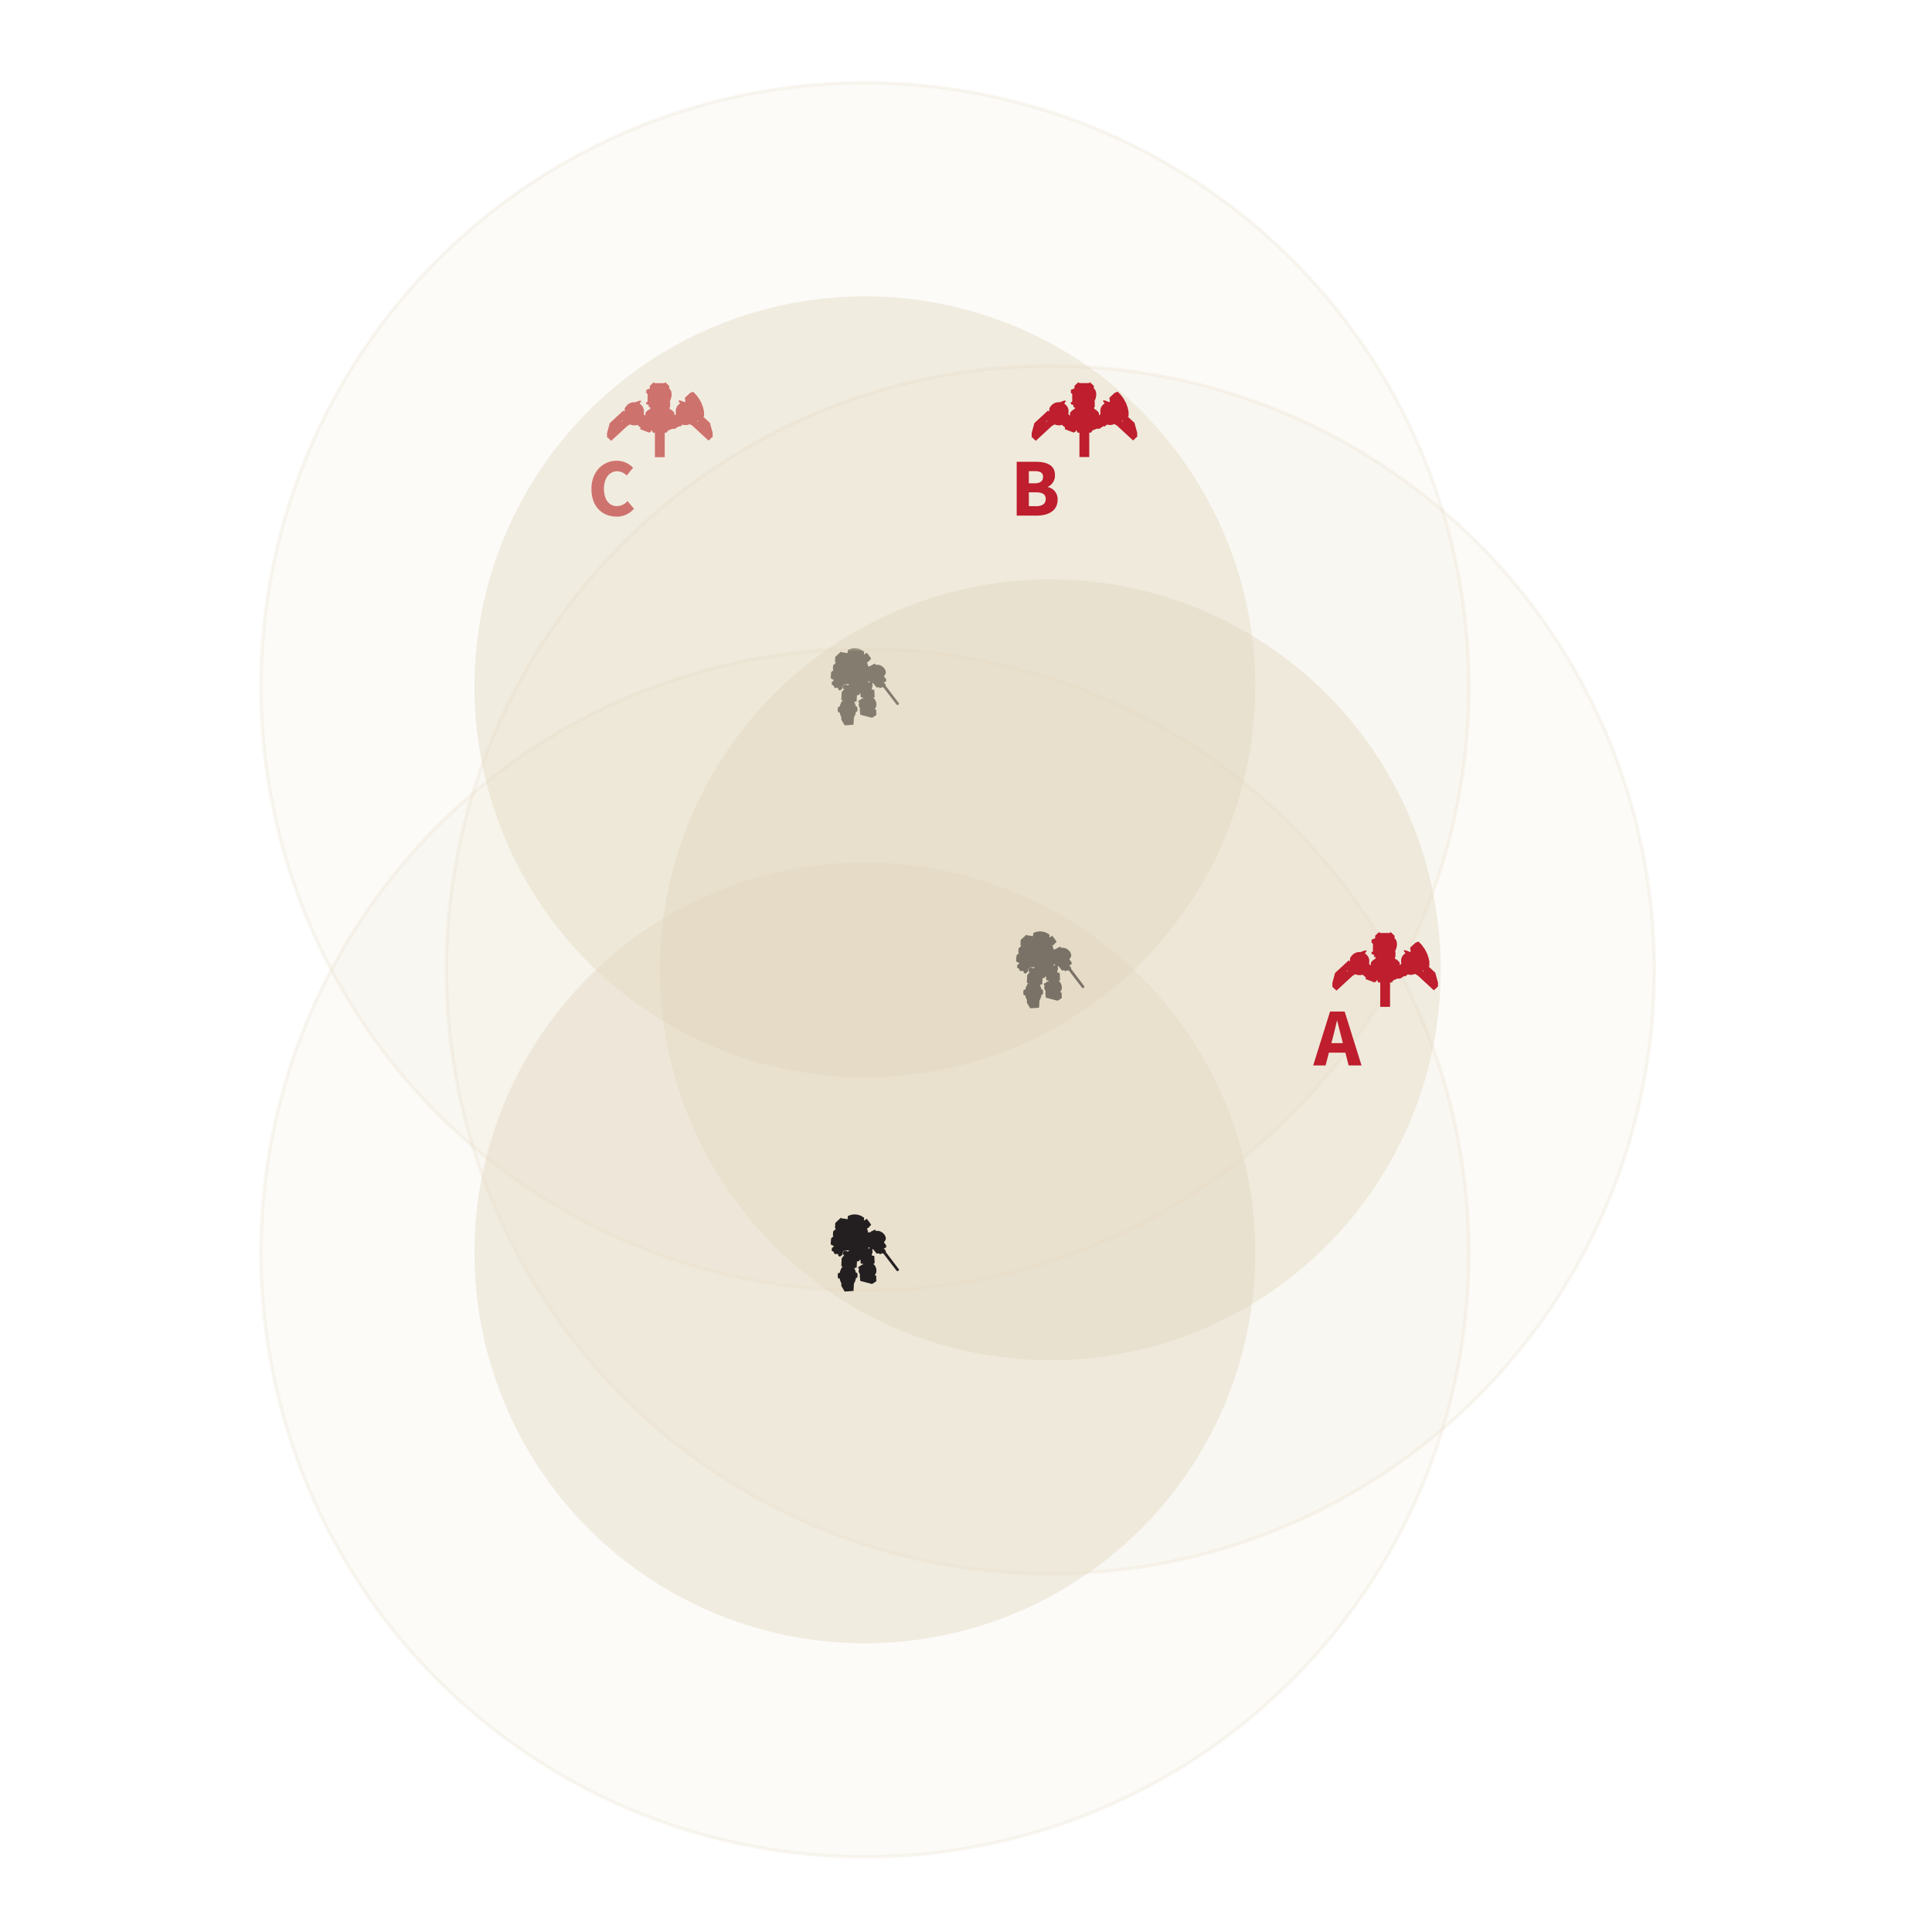<svg xmlns="http://www.w3.org/2000/svg" viewBox="0 0 300 300"><defs><style>.a{isolation:isolate;}.b,.c{fill:#be1e2d;}.b,.f{fill-rule:evenodd;}.d,.e{fill:#e1d6bc;mix-blend-mode:multiply;}.d{fill-opacity:0.1;stroke:#e1d6bc;stroke-linecap:round;stroke-miterlimit:10;stroke-opacity:0.2;stroke-width:0.535px;}.e{opacity:0.4;}.f{fill:#231f20;}</style></defs><title>tactics</title><g class="a"><path class="b" d="M101.693,67.192h-.265c-.024,0-.031,0-.038-.029a.522.522,0,0,1-.021-.08c0-.014-.007-.025-.018-.027-.061-.017-.07-.071-.086-.117a.109.109,0,0,1-.011-.048c0-.025-.012-.031-.03-.04l-.058-.025c-.016-.006-.024,0-.032.017-.017.042-.031.086-.049.127a.672.672,0,0,1-.041.105c0,.008-.007.012-.018.01-.027,0-.058.013-.084-.008,0,0-.011,0-.016,0-.038,0-.039,0-.05.037-.006.021-.014.04-.022.061,0,0-.006.008-.011.008a.126.126,0,0,1-.039,0c-.072-.031-1.308-.505-1.359-.522a.041.041,0,0,1-.021-.01c-.012-.009-.029-.017-.008-.036a1.115,1.115,0,0,1,.043-.127.045.045,0,0,0,0-.044.336.336,0,0,1-.063-.125l-.012-.042c-.043.037-.043.037-.086,0-.062-.061-.121-.119-.186-.174a1.176,1.176,0,0,1-.11-.1.05.05,0,0,0-.056-.015c-.029.009-.061.013-.09.023a.258.258,0,0,1-.071.015.319.319,0,0,1-.112.012,1.16,1.16,0,0,1-.257.011.183.183,0,0,1-.086-.008c-.024-.013-.057,0-.084-.013s-.042.01-.058-.01a.452.452,0,0,1-.15-.032c-.04-.01-.08-.025-.121-.037a.317.317,0,0,1-.062-.028.059.059,0,0,0-.064,0c-.044.025-.3.188-.323.2a.326.326,0,0,0-.11.075c-.074.067-2.411,2.22-2.452,2.258l-.41-.378a.047.047,0,0,1-.018-.044v-.054c-.049.041-.048.041-.091,0s-.08-.073-.118-.109c-.011-.008-.016-.015-.005-.029s0-.023,0-.036c0-.163,0-.325,0-.488,0-.021-.014-.04,0-.065a.308.308,0,0,0,.018-.071c.005-.023.1-.361.111-.416s.27-.986.28-1.031a.06.06,0,0,1,.012-.028.915.915,0,0,1,.127-.114l.007-.009c.07-.067,1.9-1.756,1.947-1.8a.173.173,0,0,1,.028-.019.016.016,0,0,1,.022,0c.021.017.042.034.062.052s.032.034.049.048.041.034.066.055c0-.052,0-.1,0-.151,0-.064.018-.129.011-.194a.034.034,0,0,1,.007-.019c.017-.01.015-.021,0-.037a.1.1,0,0,1-.006-.078.63.63,0,0,1,.11-.21c.026-.04.059-.074.088-.111s.061-.08.09-.119a.117.117,0,0,1,.021-.023c.048-.048.094-.1.145-.144a1.249,1.249,0,0,1,.2-.146,1.531,1.531,0,0,1,.4-.17c.056-.014.114-.027.172-.037a.661.661,0,0,1,.184-.013.092.092,0,0,0,.05-.008.055.055,0,0,1,.05,0c.018.012.036.006.053.008a.313.313,0,0,0,.187-.044c.041-.018.085-.031.126-.05s.1-.037.154-.058a.781.781,0,0,1,.139-.046c.049-.013.1-.029.146-.04.031-.006.064-.017.095-.023a.1.1,0,0,1,.1.029l0,.005c.044.014.047.05.044.089s-.02.04-.03.057c-.041.06-.088.117-.128.177a1.236,1.236,0,0,1-.089.117c.037.025.076.055.115.08a1.223,1.223,0,0,1,.155.133,1.651,1.651,0,0,1,.192.226c.009.01.009.025.016.035a.922.922,0,0,1,.11.2c.019.05.034.1.049.155s.016.085.028.129a.477.477,0,0,1,.011.125c0,.082,0,.161,0,.243,0,.052-.012.1-.01.152-.023.025,0,.061-.021.086.014.037.005.079.039.11.074.067.146.136.223.209v-.044c0-.085,0-.171,0-.256a.412.412,0,0,1,.078-.247.5.5,0,0,1,.06-.069c.052-.054.1-.108.159-.159.024-.023.036-.058.077-.056.013-.04.054-.046.08-.069a.6.6,0,0,1,.088-.056l.065-.044c.019-.008.044-.011.046-.038a.551.551,0,0,1,.075-.033c.018,0,.018-.011.018-.023v-.23h-.187c-.026,0-.032-.008-.034-.035v-.257c0-.032,0-.029-.032-.044-.071-.036-.148-.056-.22-.09a1.312,1.312,0,0,0-.124-.046c-.013-.006-.022-.012-.022-.029v-.257c0-.019.009-.025.027-.031.051-.017.1-.04.153-.057a.041.041,0,0,0,.03-.046c0-.069,0-.839,0-1.153,0-.048,0-.05-.045-.064l-.051-.021s-.009-.011-.008-.015,0-.016-.017-.019a.07.07,0,0,1-.029-.008.127.127,0,0,0-.057-.025c0-.021,0-.042,0-.061v-.419c0-.019,0-.036.026-.032.088-.044.184-.067.272-.112.084-.019.156-.067.238-.086a.028.028,0,0,0,.021-.031c0-.03,0-.059,0-.09,0-.086,0-.174,0-.261a.049.049,0,0,1,.014-.038c.038-.035.072-.077.112-.108s.088-.088.138-.128.095-.1.147-.136.1-.092.144-.135a.2.2,0,0,1,.032-.021c.031-.023.032-.023.057,0s.057.052.083.081a.1.1,0,0,0,.08.034h1.4a.093.093,0,0,0,.072-.029c.03-.032.061-.061.093-.092s.023-.019.047,0a.6.6,0,0,1,.1.09c.065.061.126.126.193.18.049.04.088.09.137.127s.089.086.136.126a.081.081,0,0,1,.028.069c0,.1,0,.206,0,.309a.09.09,0,0,0,.041.087.4.4,0,0,1,.075.073.942.942,0,0,1,.088.122.859.859,0,0,1,.052.1c.027.056.041.115.064.173.009.021,0,.048.017.065a1.544,1.544,0,0,1,.021.175,1.285,1.285,0,0,1,.01.27,1.355,1.355,0,0,0-.01.142.091.091,0,0,0-.01.062.281.281,0,0,1-.012.059c-.007.05-.02.1-.032.15a1.692,1.692,0,0,1-.061.2c-.016.041-.03.083-.047.123-.026.056-.052.115-.079.171A.474.474,0,0,1,104,62.3l-.009.021h.06c.009.044.012.748,0,.913h-.082v.111c0,.033,0,.069,0,.1s0,.036.028.04a.079.079,0,0,1,.038.021c.01.008.029.006.031.027,0,0,.016.008.025.015a1.211,1.211,0,0,1,.182.119c.017.012.035.02.054.033l.018.006c0,.007-.006.011,0,.015s.008.012.008.012c.022-.014.029.007.038.017.071.069.142.14.213.211a.524.524,0,0,1,.115.2v.011c0,.054.014.109.012.163s0,.1,0,.167c.054-.05.1-.094.144-.138.017-.015.036-.025.052-.04a.062.062,0,0,0,.024-.058c0-.019.011-.036.011-.052a.364.364,0,0,0-.016-.067s0-.006,0-.011c.007-.037-.013-.073-.012-.11,0-.1,0-.2,0-.3a.57.57,0,0,1,.011-.125,1.052,1.052,0,0,1,.022-.109c.008-.031.018-.065.029-.1a1.5,1.5,0,0,1,.136-.286c.027-.042.06-.082.086-.125l.008-.009a1.8,1.8,0,0,1,.126-.135,1.453,1.453,0,0,1,.21-.165c.011-.007.018-.017.028-.019.027-.009.01-.015.006-.027a.086.086,0,0,0-.019-.03c-.041-.054-.081-.108-.119-.16-.025-.036-.048-.071-.076-.1a.129.129,0,0,1-.018-.088l0-.008a.191.191,0,0,1,.11-.075.142.142,0,0,1,.062.012c.063.015.125.036.189.05a1.237,1.237,0,0,1,.2.067c.068.03.139.053.209.08a.484.484,0,0,1,.127.058.025.025,0,0,0,.02,0c.038-.023.08,0,.125-.014v-.316a.058.058,0,0,0-.021-.054.074.074,0,0,1-.031-.075c0-.061,0-.119,0-.18a.057.057,0,0,1,.021-.048c.031-.031.712-.67.758-.7s.055-.058.1-.069.348-.127.382-.142a.022.022,0,0,1,.026.005c.064.064.133.125.193.194s.108.115.163.173.11.115.162.176a.616.616,0,0,1,.065.087c.036.046.069.094.1.14s.079.107.119.161.063.094.1.138a.719.719,0,0,1,.074.117,2.125,2.125,0,0,0,.1.188c.025.046.048.092.072.138.048.087.095.175.141.263.014.027.022.056.034.085.02.057.046.113.065.172.025.085.063.167.089.252.017.059.044.115.064.174a.426.426,0,0,1,.016.054c0,.023,0,.048.012.069s0,.038.011.054.006.034.01.048c.013.048.021.1.034.149,0,.012,0,.027.008.039s.008.025.01.038c.011.054.019.109.034.163a.146.146,0,0,1,.007.04v.676c0,.034-.005.042-.039.055l-.065.02c-.016.005-.014.013-.006.021s.028.036.051.042c.007,0,.012.011.016.015.074.071.838.777.89.827,0,0,.011,0,.016.008a.154.154,0,0,1,.07.107c.008.048.394,1.464.411,1.5a.025.025,0,0,1,0,.015c-.013.01-.007.025-.007.038,0,.165,0,.33,0,.492a.112.112,0,0,0,0,.032c0,.008.014.008,0,.019-.038.037-.074.075-.111.112a.3.3,0,0,1-.04.03c-.024.012-.042,0-.062-.025a.276.276,0,0,0,0,.029c0,.017-.006.033.01.046a.273.273,0,0,1-.048.048.712.712,0,0,0-.1.094c-.026.023-.054.046-.08.071a1.036,1.036,0,0,1-.075.073,1.1,1.1,0,0,0-.106.1.025.025,0,0,1-.04,0,.132.132,0,0,1-.029-.019c-.076-.071-2.419-2.23-2.46-2.27a.061.061,0,0,0-.021-.012.324.324,0,0,1-.069-.036c-.055-.035-.111-.067-.168-.1l-.1-.061a.347.347,0,0,1-.046-.025c-.012-.01-.018-.006-.03,0a.739.739,0,0,1-.114.042c-.037.01-.074.025-.112.035s-.105.023-.156.04c-.026.006-.058,0-.085.011-.072-.007-.143.016-.215.01-.029,0-.057-.008-.086-.01a.382.382,0,0,1-.083,0c-.04-.01-.08-.008-.117-.018a.741.741,0,0,1-.114-.032c-.014,0-.03,0-.043-.01a.057.057,0,0,0-.016.008c-.054.048-.1.1-.157.144s-.1.088-.143.134c-.027,0-.035.044-.063.038a.14.14,0,0,1-.056-.038c-.021-.017-.038-.038-.056-.054-.081.039-.392.234-.468.288a.089.089,0,0,1-.027.015.152.152,0,0,0-.061.039.3.3,0,0,1-.158.078.484.484,0,0,1-.131.008.374.374,0,0,1-.1-.017.245.245,0,0,0-.039,0c-.013,0-.025-.008-.038-.01a.114.114,0,0,0-.025.006c-.039.014-.639.255-.709.278-.017.006-.026.012-.024.031a.233.233,0,0,1-.027.1.089.089,0,0,1-.092.063.027.027,0,0,0-.028.025c-.008.029-.014.061-.021.09a.023.023,0,0,1-.024.023h-.281v.052q0,1.842,0,3.684c0,.063,0,.063-.063.063q-.7,0-1.4,0a.15.15,0,0,1-.03,0c-.024,0-.032-.009-.034-.029V67.192Zm-5.111-1.869c-.026.023-.052.05-.076.075.028.027.058.058.087.088l.036-.026.039-.037a.773.773,0,0,0-.058-.057C96.584,65.341,96.584,65.341,96.582,65.323Zm11.755-.032a.053.053,0,0,1-.021.048c-.019.019-.035.04-.053.061.019.021.037.04.056.058l.01,0,.1-.085C108.4,65.346,108.368,65.321,108.337,65.291Z"/><path class="c" d="M91.841,75.933c0-2.771,1.836-4.389,3.953-4.389a3.539,3.539,0,0,1,2.515,1.091l-1,1.207a2.137,2.137,0,0,0-1.476-.668c-1.142,0-2.053,1.014-2.053,2.695,0,1.72.8,2.721,2.028,2.721a2.238,2.238,0,0,0,1.63-.783l1,1.18a3.446,3.446,0,0,1-2.709,1.232C93.612,80.219,91.841,78.744,91.841,75.933Z"/><circle class="d" cx="134.299" cy="106.643" r="93.781" transform="translate(-36.072 126.199) rotate(-45)"/><circle class="e" cx="134.299" cy="106.643" r="60.632" transform="translate(8.619 223.319) rotate(-81.324)"/><path class="f" d="M136.08,111.031c.017-.014,0-.045,0-.066,0-.063-.009-.125-.011-.186,0-.172-.008-.343-.013-.514a.891.891,0,0,0-.016-.09c-.075-.039-.158-.034-.235-.066.014-.018.024-.03.035-.042a.863.863,0,0,0,.243-.544,1.271,1.271,0,0,0-.054-.521,1.333,1.333,0,0,0-.328-.565c-.032-.032-.063-.065-.1-.1l.2-.075a.3.3,0,0,0,.011-.144c0-.016-.007-.032-.008-.049,0-.118-.008-.235-.014-.354-.007-.14-.015-.281-.023-.42,0-.033,0-.067,0-.1l-.008-.075a1.312,1.312,0,0,0-.36-.038c-.007-.088-.014-.177-.02-.263a.677.677,0,0,0,.042-.687.47.47,0,0,1,.165-.046c.175.222.353.445.535.674a.64.64,0,0,0,.088-.007c.066-.012.131-.03.195-.045.019,0,.04,0,.061-.007l.061.075c.058.077.091.091.182.06a.937.937,0,0,0,.177-.087c.049-.03.094-.05.148-.011a.135.135,0,0,0,.071.01c.019,0,.038,0,.064-.006.037.043.074.09.11.136l.582.761.788,1.026c.192.249.386.5.575.748a.143.143,0,0,0,.16.056.3.3,0,0,0,.153-.087.147.147,0,0,0,.015-.221c-.154-.2-.308-.4-.458-.6-.237-.31-.471-.622-.706-.932l-.827-1.09c-.013-.017-.023-.034-.036-.052l.023-.072a.085.085,0,0,0-.012-.088c-.075-.1-.147-.195-.22-.293a.1.1,0,0,0-.085-.041.218.218,0,0,1-.071-.008.222.222,0,0,1,.038-.018c.069-.02.139-.04.21-.057a.164.164,0,0,0,.107-.078c.046-.072.094-.142.145-.215-.012-.023-.021-.046-.033-.067-.06-.1-.121-.2-.179-.306a.212.212,0,0,0-.131-.114.085.085,0,0,1-.028-.018c0-.04,0-.077,0-.113a.146.146,0,0,1,.02-.069c.045-.067.095-.131.14-.2a.587.587,0,0,0,.091-.427,1.128,1.128,0,0,0-.319-.621,1.493,1.493,0,0,0-.555-.377,1.061,1.061,0,0,0-.587-.06l-.041.006c-.074-.053-.1-.147-.179-.207a2.111,2.111,0,0,0-.292.148.717.717,0,0,0-.418.27l-.037-.021a.25.25,0,0,0-.034-.023c-.08.011-.142.071-.225.092-.008-.013-.017-.027-.024-.041-.028-.064-.055-.129-.083-.194a.112.112,0,0,1-.011-.047.509.509,0,0,0-.093-.291c-.009-.016-.019-.032-.03-.053a.231.231,0,0,1,.04-.03.731.731,0,0,0,.334-.259c.057-.074.129-.132.185-.2.026-.033.058-.06.087-.091a.147.147,0,0,0,.018-.028,10.447,10.447,0,0,0-.677-.912.583.583,0,0,0-.056.028c-.1.062-.2.125-.3.187-.026.016-.053.029-.087.047.006-.094.01-.178.014-.261h-.006c.006-.022.016-.042.021-.065a.129.129,0,0,0-.052-.135,2.289,2.289,0,0,0-1.1-.463,2.228,2.228,0,0,0-1.24.17c-.025.012-.049.022-.074.032a.1.1,0,0,0-.071.117c0,.026.006.054.008.081a2.409,2.409,0,0,0-.042.308c-.024,0-.047,0-.069-.006-.207-.033-.415-.066-.62-.1a.163.163,0,0,0-.15.026l-.19-.149c-.024.019-.044.035-.063.053-.141.13-.282.263-.423.394s-.26.239-.389.358c-.006.051-.013.1-.016.149-.009.133-.016.264-.023.4,0,.077-.009.154-.012.23a.081.081,0,0,0,.045.075c.032.023.062.047.1.076-.049.044-.09.084-.132.122l-.266.236a.1.1,0,0,0-.036.075c-.008.132-.018.263-.025.395-.006.055-.01.108-.013.161,0,.021,0,.042,0,.064.034.025.064.048.1.076l-.037.042c-.1.085-.2.169-.3.254a.142.142,0,0,0-.043.1c-.01.143-.024.288-.035.432-.01.126-.018.253-.026.378a.1.1,0,0,0,.058.105c.088.049.17.1.257.154a.369.369,0,0,0,.064.03.785.785,0,0,0,.072-.042c.009.046.018.086.023.126a.074.074,0,0,1-.036.062c-.059.047-.118.1-.179.143a.19.19,0,0,0-.087.173c0,.094-.011.189-.019.292a.4.4,0,0,0,.048.039c.082.048.166.1.249.142a.471.471,0,0,0,.041.028c.012.069.025.142.037.219l.129.075.081.046a.079.079,0,0,0,.1-.006c.035-.027.071-.05.11-.077l.252.143a.223.223,0,0,0-.022.18,1.809,1.809,0,0,0,.252.143c.038-.026.07-.046.1-.07.074-.053.145-.11.219-.161a.165.165,0,0,0,.076-.117c.023-.119.05-.239.073-.359a.155.155,0,0,1,.073-.11c.052-.032.1-.074.15-.109a.17.17,0,0,1,.078-.034c.193-.011.389-.018.584-.026.018,0,.035,0,.065,0l-.1.164-.153.016-.064-.045a.3.3,0,0,0-.24-.06c-.023,0-.045.007-.068.008a.3.3,0,0,0-.249.152.43.43,0,0,0,.139.6.363.363,0,0,1,.035.029c-.085.04-.17,0-.256.034,0,.036,0,.077-.009.117s-.012.077-.018.121l-.139.015a.464.464,0,0,0-.025.159c-.007.126-.008.252-.015.379-.008.165-.016.331-.026.5,0,.064-.007.128-.009.192a.478.478,0,0,0,0,.073c.1.039.2.058.3.1-.021,0-.041,0-.063,0a.135.135,0,0,0-.125.067,2.235,2.235,0,0,0-.266.525c-.033.1-.059.2-.089.3,0,.016-.007.032-.011.045a.156.156,0,0,1-.107.016c-.122,0-.149.021-.167.142a1.428,1.428,0,0,0-.018.452c.012.064.017.131.031.2s.041.073.107.066c.043,0,.089,0,.137-.006.009.028.018.047.023.069a2.033,2.033,0,0,0,.208.59.4.4,0,0,1,.039.241,1.742,1.742,0,0,0-.006.217.2.2,0,0,0,.03.079l.4.679c.034.053.065.106.1.159a.438.438,0,0,0,.059,0c.143-.01.284-.023.427-.033.084-.006.168-.009.254-.015s.181-.015.272-.021.174-.013.259-.017.093-.013.1-.093c.006-.12.015-.239.024-.358l.025-.446c0-.078.009-.156.015-.252a2.46,2.46,0,0,0,.316-.881c.028,0,.053-.008.076-.009.069-.005.105-.024.125-.091a.725.725,0,0,0,.035-.157,1.138,1.138,0,0,0-.024-.407.342.342,0,0,0-.042-.091.114.114,0,0,0-.131-.058.165.165,0,0,1-.045,0c-.036-.126-.067-.249-.11-.37s-.1-.232-.147-.355c.118-.033.238-.022.358-.051.022-.16.021-.321.033-.48s.019-.322.029-.487c.027-.006.047-.015.07-.018.076-.009.152-.017.227-.027a.653.653,0,0,0,.067-.022v-.168a.585.585,0,0,1,.171-.014c.031.186.018.373.052.555a.789.789,0,0,0,.088.024c.087.018.174.034.261.053.044.009.046.012.048.059l-.038.013a.918.918,0,0,0-.34.149.362.362,0,0,0-.054.049.379.379,0,0,1-.182.115l-.153.057a1.268,1.268,0,0,0,.01.248c.027.01.048.019.073.027a.486.486,0,0,1-.009.17c-.007.055.006.113-.032.154v.143a.119.119,0,0,0,.055.12c.061.156.12.3.179.455l-.053.039c0,.01-.005.021-.005.03a3.045,3.045,0,0,0,.026.346c.022.134.024.267.034.4,0,.051.015.065.077.081.148.038.3.075.445.116.416.107.832.216,1.246.324a.159.159,0,0,0,.136-.014c.172-.113.346-.223.517-.334C136.036,111.065,136.055,111.048,136.08,111.031Zm-1.026-5.172c.024.019-.009.05-.014.077-.045.007-.086.011-.125.02s-.075.023-.126.039a.959.959,0,0,0,.032-.105.127.127,0,0,1,.138-.107Z"/><circle class="d" cx="163.092" cy="150.593" r="93.781" transform="translate(-48.179 82.462) rotate(-24.845)"/><circle class="e" cx="163.092" cy="150.593" r="60.632" transform="translate(-48.149 82.37) rotate(-24.82)"/><path class="f" d="M164.872,154.981c.018-.013,0-.044,0-.066,0-.062-.008-.124-.01-.186,0-.172-.009-.343-.014-.513a.8.8,0,0,0-.015-.09,2.224,2.224,0,0,0-.235-.066.356.356,0,0,1,.034-.042.86.86,0,0,0,.243-.545,1.271,1.271,0,0,0-.054-.521,1.328,1.328,0,0,0-.328-.565c-.031-.031-.063-.065-.1-.1.076-.029.143-.051.2-.075a.3.3,0,0,0,.01-.144c0-.016-.006-.033-.007-.05q-.006-.175-.015-.354c-.006-.14-.015-.281-.023-.421,0-.032,0-.066,0-.1s0-.045-.007-.074a1.239,1.239,0,0,0-.36-.037c-.008-.09-.015-.178-.02-.265a.673.673,0,0,0,.041-.686.441.441,0,0,1,.165-.046l.535.674a.654.654,0,0,0,.089-.007c.066-.013.13-.031.194-.045a.617.617,0,0,1,.062-.008c.022.027.041.05.06.076.059.077.091.091.182.06a1.015,1.015,0,0,0,.178-.088c.049-.03.093-.05.148-.01a.136.136,0,0,0,.071.009.422.422,0,0,0,.064-.006c.036.044.074.091.109.137q.291.381.583.76c.262.343.524.684.787,1.027.192.249.387.5.576.748a.143.143,0,0,0,.159.055.3.3,0,0,0,.154-.086.148.148,0,0,0,.015-.221c-.155-.2-.309-.4-.459-.6-.237-.309-.471-.621-.706-.931-.276-.364-.55-.727-.827-1.091-.012-.016-.023-.033-.035-.052l.023-.071a.087.087,0,0,0-.013-.089c-.074-.1-.146-.2-.219-.293a.1.1,0,0,0-.086-.041.217.217,0,0,1-.071-.007.235.235,0,0,1,.039-.019c.069-.02.139-.04.21-.056a.167.167,0,0,0,.106-.079c.046-.072.094-.141.145-.214-.011-.023-.021-.047-.032-.068-.061-.1-.121-.2-.18-.306a.208.208,0,0,0-.13-.113.113.113,0,0,1-.028-.018c0-.041,0-.077,0-.114a.153.153,0,0,1,.019-.068c.045-.067.095-.131.14-.2a.591.591,0,0,0,.091-.428,1.124,1.124,0,0,0-.318-.621,1.515,1.515,0,0,0-.556-.376,1.061,1.061,0,0,0-.587-.061l-.04.006c-.075-.052-.1-.146-.18-.207a2.218,2.218,0,0,0-.291.148.713.713,0,0,0-.418.271l-.038-.022-.033-.023c-.08.012-.142.071-.226.093-.008-.015-.016-.027-.024-.042-.028-.063-.055-.128-.082-.193a.117.117,0,0,1-.012-.048.494.494,0,0,0-.093-.29l-.03-.054c.016-.011.027-.025.041-.029a.737.737,0,0,0,.333-.26c.057-.073.13-.132.186-.2a1.237,1.237,0,0,1,.087-.091.175.175,0,0,0,.017-.028,10.452,10.452,0,0,0-.676-.913.512.512,0,0,0-.057.029c-.1.062-.2.124-.3.186-.026.017-.053.029-.086.048,0-.095.009-.179.013-.262h-.006c.006-.022.017-.043.021-.065a.127.127,0,0,0-.051-.135,2.29,2.29,0,0,0-1.1-.464,2.232,2.232,0,0,0-1.239.17c-.025.012-.049.023-.074.033a.1.1,0,0,0-.071.116c0,.027.006.054.008.081a2.285,2.285,0,0,0-.043.308c-.024,0-.047,0-.069,0-.207-.033-.414-.066-.619-.1a.165.165,0,0,0-.15.027l-.191-.15-.062.053-.423.394c-.13.121-.26.239-.39.358-.006.051-.012.1-.015.149-.01.133-.017.265-.023.4,0,.077-.01.153-.013.229a.083.083,0,0,0,.045.076c.033.023.063.046.1.075-.049.045-.089.085-.131.123l-.266.235a.1.1,0,0,0-.037.075c-.007.132-.018.264-.025.4,0,.056-.009.108-.013.162,0,.021,0,.041,0,.063l.1.076a.408.408,0,0,1-.038.042c-.1.085-.2.17-.3.254a.137.137,0,0,0-.043.1c-.011.144-.024.288-.036.432-.009.127-.017.253-.026.378a.1.1,0,0,0,.059.106c.087.049.17.1.257.153a.334.334,0,0,0,.063.031c.025-.014.046-.025.072-.042.01.046.018.087.023.126a.073.073,0,0,1-.035.061c-.06.048-.118.1-.18.144a.192.192,0,0,0-.087.172c0,.095-.011.189-.018.292a.28.28,0,0,0,.048.039c.081.048.166.1.248.142a.41.41,0,0,0,.041.028c.013.07.025.143.038.219.042.026.085.051.128.076l.081.045a.079.079,0,0,0,.1,0c.034-.027.071-.051.11-.078l.251.143a.224.224,0,0,0-.022.18,1.674,1.674,0,0,0,.253.143c.038-.026.07-.046.1-.07.074-.052.145-.109.22-.161a.171.171,0,0,0,.076-.117c.023-.119.05-.239.073-.359a.149.149,0,0,1,.072-.109c.052-.033.1-.075.15-.109A.171.171,0,0,1,160,150.2c.193-.01.388-.018.583-.026.018,0,.036,0,.065,0-.035.06-.068.111-.1.164l-.154.016c-.019-.014-.041-.028-.063-.045a.3.3,0,0,0-.241-.059c-.022,0-.044.007-.067.008a.3.3,0,0,0-.25.151.431.431,0,0,0,.139.6.247.247,0,0,1,.036.029c-.085.04-.171,0-.256.033,0,.037,0,.078-.01.117s-.011.078-.018.121c-.046.006-.091.01-.138.015a.469.469,0,0,0-.025.16c-.008.125-.009.251-.015.379-.008.165-.017.331-.026.5,0,.064-.007.127-.01.192a.484.484,0,0,0,.005.072c.1.04.2.059.3.1-.02,0-.04,0-.062,0a.137.137,0,0,0-.126.067,2.363,2.363,0,0,0-.266.526c-.032.1-.058.2-.089.3,0,.017-.007.032-.011.046a.162.162,0,0,1-.107.016c-.122,0-.149.021-.167.142a1.422,1.422,0,0,0-.017.451c.011.065.016.132.031.195s.041.073.106.067c.043,0,.089,0,.137-.006a.556.556,0,0,1,.023.069,2.073,2.073,0,0,0,.208.59.387.387,0,0,1,.04.241,1.554,1.554,0,0,0-.007.216.2.2,0,0,0,.031.08c.134.226.269.453.4.678l.1.159c.023,0,.042.006.06.006.143-.011.284-.025.427-.034.083-.008.168-.01.253-.016s.181-.015.273-.021.173-.013.259-.017.093-.013.1-.092c.006-.12.016-.238.024-.36l.025-.444.016-.252a2.44,2.44,0,0,0,.315-.881.59.59,0,0,1,.076-.01.116.116,0,0,0,.126-.09.8.8,0,0,0,.034-.158,1.1,1.1,0,0,0-.024-.407.3.3,0,0,0-.042-.09.114.114,0,0,0-.13-.059.166.166,0,0,1-.045,0c-.037-.125-.068-.249-.111-.37s-.1-.231-.147-.354c.118-.033.238-.023.358-.052.022-.16.021-.32.034-.48s.018-.322.029-.487c.026-.006.047-.014.07-.017l.226-.028a.374.374,0,0,0,.067-.022v-.167a.555.555,0,0,1,.171-.014c.032.186.018.371.053.554a.575.575,0,0,0,.087.024c.087.019.175.034.261.054.044.009.046.011.049.059l-.038.013a.945.945,0,0,0-.341.148.508.508,0,0,0-.054.05.381.381,0,0,1-.182.115c-.05.017-.1.037-.153.056a1.278,1.278,0,0,0,.01.249c.028.009.049.019.074.027a.506.506,0,0,1-.01.169c-.006.054.006.114-.031.155v.143a.12.12,0,0,0,.054.12c.062.155.12.3.18.454l-.053.039a.17.17,0,0,0-.006.031,3.294,3.294,0,0,0,.026.346c.022.133.024.266.035.4,0,.051.014.064.076.08.148.039.3.076.446.116q.624.16,1.246.325a.163.163,0,0,0,.136-.015c.172-.113.345-.222.516-.333C164.828,155.015,164.847,155,164.872,154.981Zm-1.025-5.171c.024.019-.01.05-.015.076-.045.007-.085.012-.124.02s-.075.024-.126.04c.013-.043.026-.075.032-.106a.124.124,0,0,1,.138-.106Z"/><circle class="d" cx="134.299" cy="194.543" r="93.781" transform="translate(-79.074 296.303) rotate(-80.878)"/><circle class="e" cx="134.299" cy="194.543" r="60.632" transform="translate(-79.042 296.368) rotate(-80.896)"/><path class="f" d="M136.08,198.93c.017-.012,0-.043,0-.065,0-.063-.009-.125-.011-.185,0-.172-.008-.345-.013-.515a.91.91,0,0,0-.016-.091c-.075-.038-.158-.033-.235-.065a.329.329,0,0,1,.035-.041.87.87,0,0,0,.243-.545,1.277,1.277,0,0,0-.054-.522,1.327,1.327,0,0,0-.328-.565c-.032-.031-.063-.064-.1-.1.076-.028.143-.051.2-.075a.3.3,0,0,0,.011-.143c0-.017-.007-.034-.008-.05,0-.117-.008-.235-.014-.354-.007-.139-.015-.281-.023-.42,0-.033,0-.067,0-.1s0-.045-.008-.074a1.239,1.239,0,0,0-.36-.038c-.007-.089-.014-.178-.02-.264a.677.677,0,0,0,.042-.687.449.449,0,0,1,.165-.045l.535.673a.64.64,0,0,0,.088-.007c.066-.013.131-.03.195-.045a.392.392,0,0,1,.061-.007l.061.075c.058.077.091.091.182.06a.937.937,0,0,0,.177-.087c.049-.03.094-.05.148-.011a.135.135,0,0,0,.071.01.411.411,0,0,0,.064-.006c.037.043.074.09.11.136q.291.381.582.76l.788,1.027c.192.249.386.5.575.749a.144.144,0,0,0,.16.054.3.3,0,0,0,.153-.087.146.146,0,0,0,.015-.22c-.154-.2-.308-.4-.458-.6-.237-.309-.471-.621-.706-.931l-.827-1.09c-.013-.017-.023-.034-.036-.051.008-.028.016-.05.023-.072a.087.087,0,0,0-.012-.089c-.075-.1-.147-.2-.22-.294a.1.1,0,0,0-.085-.04.218.218,0,0,1-.071-.008.336.336,0,0,1,.038-.019l.21-.057a.161.161,0,0,0,.107-.076c.046-.072.094-.142.145-.216-.012-.022-.021-.046-.033-.067-.06-.1-.121-.2-.179-.306a.212.212,0,0,0-.131-.114.071.071,0,0,1-.028-.018c0-.04,0-.077,0-.113a.139.139,0,0,1,.02-.068c.045-.067.095-.132.14-.2a.584.584,0,0,0,.091-.427,1.136,1.136,0,0,0-.319-.62,1.479,1.479,0,0,0-.555-.376,1.062,1.062,0,0,0-.587-.061l-.041.005c-.074-.052-.1-.147-.179-.206a2.218,2.218,0,0,0-.292.147.724.724,0,0,0-.418.271l-.037-.021a.25.25,0,0,0-.034-.023c-.08.011-.142.071-.225.091-.008-.013-.017-.026-.024-.04-.028-.064-.055-.129-.083-.195a.1.1,0,0,1-.011-.046.517.517,0,0,0-.093-.292c-.009-.015-.019-.031-.03-.052a.181.181,0,0,1,.04-.029.735.735,0,0,0,.334-.261c.057-.074.129-.132.185-.2.026-.033.058-.06.087-.091a.121.121,0,0,0,.018-.028,10.447,10.447,0,0,0-.677-.912.559.559,0,0,0-.056.027c-.1.063-.2.126-.3.188-.026.016-.053.03-.087.047.006-.095.01-.178.014-.262h-.006c.006-.022.016-.044.021-.064a.13.13,0,0,0-.052-.136,2.28,2.28,0,0,0-1.1-.463,2.237,2.237,0,0,0-1.24.17c-.025.012-.049.022-.074.032a.1.1,0,0,0-.071.117c0,.027.006.054.008.08a2.485,2.485,0,0,0-.042.308c-.024,0-.047,0-.069,0-.207-.032-.415-.066-.62-.1a.158.158,0,0,0-.15.027l-.19-.151c-.024.021-.044.036-.063.054-.141.13-.282.263-.423.393s-.26.238-.389.36c-.006.05-.013.1-.016.148-.009.131-.016.264-.023.4,0,.077-.009.153-.012.23a.084.084,0,0,0,.045.076l.1.075c-.049.044-.09.084-.132.122-.088.08-.176.157-.266.235a.1.1,0,0,0-.036.075c-.008.133-.018.264-.025.4-.006.054-.01.106-.013.16,0,.022,0,.042,0,.063.034.025.064.048.1.077a.524.524,0,0,1-.037.041c-.1.085-.2.17-.3.255a.143.143,0,0,0-.043.1c-.01.145-.024.289-.035.433-.01.126-.018.252-.026.379a.1.1,0,0,0,.058.1c.088.049.17.1.257.155a.46.46,0,0,0,.064.03l.072-.042c.009.045.018.085.023.126a.074.074,0,0,1-.036.061c-.059.047-.118.1-.179.143a.19.19,0,0,0-.087.173c0,.095-.011.189-.019.291a.406.406,0,0,0,.048.04c.082.048.166.095.249.142.012.008.023.017.041.028.012.07.025.142.037.219l.129.075.081.045a.078.078,0,0,0,.1,0c.035-.026.071-.05.11-.077.085.047.168.095.252.143a.221.221,0,0,0-.022.179,1.632,1.632,0,0,0,.252.144c.038-.027.07-.046.1-.071.074-.052.145-.109.219-.16a.167.167,0,0,0,.076-.117c.023-.119.05-.239.073-.36a.151.151,0,0,1,.073-.108c.052-.034.1-.075.15-.109a.172.172,0,0,1,.078-.035c.193-.011.389-.019.584-.026.018,0,.035,0,.065,0-.036.059-.068.11-.1.164-.051,0-.1.011-.153.015l-.064-.044a.3.3,0,0,0-.24-.06c-.023,0-.045.007-.068.008a.294.294,0,0,0-.249.152.43.43,0,0,0,.139.6.254.254,0,0,1,.035.029c-.085.04-.17,0-.256.034,0,.036,0,.077-.009.117s-.012.077-.018.121l-.139.015a.464.464,0,0,0-.025.159c-.007.126-.008.252-.015.379-.008.164-.016.331-.026.5,0,.065-.007.129-.009.192a.517.517,0,0,0,0,.075c.1.037.2.057.3.1-.021,0-.041,0-.063,0a.137.137,0,0,0-.125.067,2.242,2.242,0,0,0-.266.526c-.033.1-.059.2-.089.3,0,.016-.007.031-.011.046a.162.162,0,0,1-.107.015c-.122,0-.149.022-.167.142a1.423,1.423,0,0,0-.018.451c.012.065.017.132.031.2s.041.073.107.067a1.2,1.2,0,0,1,.137-.007c.009.027.018.047.023.069a2.043,2.043,0,0,0,.208.59.393.393,0,0,1,.039.241,1.753,1.753,0,0,0-.006.217.2.2,0,0,0,.03.079l.4.679c.034.053.065.1.1.158a.471.471,0,0,0,.059.006c.143-.011.284-.024.427-.034.084-.007.168-.009.254-.015l.272-.022c.086-.007.174-.012.259-.016s.093-.014.1-.093c.006-.12.015-.238.024-.359l.025-.445c0-.077.009-.157.015-.252a2.46,2.46,0,0,0,.316-.881c.028,0,.053-.008.076-.009.069,0,.105-.024.125-.09a.743.743,0,0,0,.035-.159,1.134,1.134,0,0,0-.024-.406.342.342,0,0,0-.042-.091.112.112,0,0,0-.131-.057.225.225,0,0,1-.045,0c-.036-.126-.067-.25-.11-.37s-.1-.232-.147-.354c.118-.034.238-.023.358-.052.022-.16.021-.321.033-.481s.019-.321.029-.486a.6.6,0,0,1,.07-.018l.227-.027a.476.476,0,0,0,.067-.022v-.167a.586.586,0,0,1,.171-.015c.031.186.018.372.052.555l.088.024.261.052c.044.01.046.012.048.06l-.038.013a.933.933,0,0,0-.34.148.432.432,0,0,0-.054.05.379.379,0,0,1-.182.115c-.05.017-.1.037-.153.057a1.268,1.268,0,0,0,.01.248c.027.01.048.019.073.027a.485.485,0,0,1-.009.17c-.007.055.006.113-.032.154v.143a.119.119,0,0,0,.055.12c.061.156.12.3.179.454-.016.012-.033.026-.053.039,0,.011-.005.022-.005.031a3.045,3.045,0,0,0,.026.346c.022.134.024.266.034.4,0,.051.015.065.077.081l.445.115,1.246.325a.153.153,0,0,0,.136-.015c.172-.112.346-.222.517-.333C136.036,198.965,136.055,198.948,136.08,198.93Zm-1.026-5.171c.024.018-.009.05-.014.077-.045.007-.086.011-.125.019s-.075.024-.126.039a.888.888,0,0,0,.032-.1.127.127,0,0,1,.138-.107C134.986,193.705,135.019,193.73,135.054,193.759Z"/><path class="b" d="M214.317,152.568h-.265c-.024,0-.031,0-.039-.027s-.015-.054-.021-.081-.006-.025-.017-.028c-.061-.016-.07-.069-.086-.116a.112.112,0,0,1-.011-.047c0-.026-.012-.033-.031-.04s-.037-.018-.057-.026-.024,0-.032.018c-.017.042-.031.084-.05.126a.545.545,0,0,1-.04.1c-.006.01-.008.014-.018.012-.027,0-.059.011-.085-.01h-.015c-.038,0-.039,0-.05.037-.007.02-.014.04-.022.059a.014.014,0,0,1-.011.009.126.126,0,0,1-.039,0c-.073-.03-1.308-.506-1.359-.521a.1.1,0,0,1-.021-.01c-.012-.01-.029-.019-.008-.036a1.219,1.219,0,0,1,.043-.129.039.039,0,0,0,0-.042.358.358,0,0,1-.062-.127l-.012-.042c-.044.039-.044.038-.086,0-.062-.06-.122-.12-.186-.174a1.063,1.063,0,0,1-.11-.1.048.048,0,0,0-.056-.015c-.03.009-.061.012-.09.023a.255.255,0,0,1-.071.014.348.348,0,0,1-.112.014,1.1,1.1,0,0,1-.257.009.161.161,0,0,1-.086-.008c-.024-.011-.057,0-.084-.011s-.042.009-.058-.011a.447.447,0,0,1-.15-.032c-.04-.01-.08-.025-.121-.038a.348.348,0,0,1-.063-.026.054.054,0,0,0-.063,0c-.044.025-.3.189-.323.2a.328.328,0,0,0-.111.076c-.073.065-2.41,2.22-2.452,2.256l-.409-.377a.047.047,0,0,1-.018-.045v-.054c-.049.043-.048.042-.092,0s-.079-.072-.118-.107c-.01-.01-.015-.016,0-.03s0-.023,0-.036c0-.162,0-.324,0-.487,0-.022-.013-.042,0-.066a.286.286,0,0,0,.019-.071c0-.022.1-.362.111-.415s.27-.987.28-1.033a.061.061,0,0,1,.012-.027.868.868,0,0,1,.127-.115l.007-.007c.07-.067,1.9-1.757,1.946-1.8.009-.007.02-.012.029-.019a.013.013,0,0,1,.021,0c.021.018.043.034.063.052s.031.033.049.048.041.034.066.055c0-.053,0-.1,0-.15a1.833,1.833,0,0,0,.01-.195.027.027,0,0,1,.008-.018c.017-.012.014-.022,0-.038a.09.09,0,0,1-.006-.077.647.647,0,0,1,.109-.212c.026-.038.06-.073.089-.11s.061-.08.09-.12a.219.219,0,0,1,.021-.023c.048-.048.094-.1.145-.144a1.543,1.543,0,0,1,.374-.236,1.577,1.577,0,0,1,.225-.079l.173-.038a.7.7,0,0,1,.184-.012.085.085,0,0,0,.05-.009.055.055,0,0,1,.05,0c.017.013.036.007.053.009a.322.322,0,0,0,.187-.043c.041-.019.084-.032.126-.051s.1-.036.154-.059a.777.777,0,0,1,.139-.045c.049-.013.1-.028.146-.039.031-.007.064-.018.095-.024a.1.1,0,0,1,.1.029l0,0c.044.016.047.052.044.091s-.02.038-.03.056c-.041.06-.088.116-.128.178-.027.042-.06.08-.089.117l.114.08a1.159,1.159,0,0,1,.156.132,1.7,1.7,0,0,1,.192.225c.008.011.008.026.016.036a.847.847,0,0,1,.109.206,1.52,1.52,0,0,1,.05.153c.012.043.016.087.028.129a.492.492,0,0,1,.011.127c0,.08,0,.161,0,.241,0,.052-.012.1-.01.154-.023.024,0,.06-.021.085.014.037.005.079.039.11.074.067.146.137.223.209v-.043c0-.086,0-.172,0-.257a.405.405,0,0,1,.078-.246.569.569,0,0,1,.06-.07c.052-.054.1-.108.159-.159.024-.022.036-.058.077-.057.012-.039.054-.045.08-.068a.6.6,0,0,1,.088-.057c.021-.014.043-.029.065-.042s.044-.012.046-.039a.45.45,0,0,1,.075-.033c.018,0,.018-.011.018-.024v-.229h-.187c-.026,0-.033-.009-.034-.035v-.257c0-.032,0-.03-.032-.045-.071-.035-.148-.055-.22-.089a1.084,1.084,0,0,0-.124-.046c-.013,0-.023-.011-.023-.029v-.257c0-.018.01-.024.028-.03.051-.018.1-.04.153-.058a.041.041,0,0,0,.03-.046c0-.069,0-.839,0-1.153,0-.048,0-.05-.046-.065l-.05-.021-.008-.013c0-.014,0-.018-.017-.019a.089.089,0,0,1-.029-.009.157.157,0,0,0-.058-.025c0-.02,0-.041,0-.061v-.42c0-.019,0-.035.026-.03.089-.045.185-.068.273-.114.084-.017.156-.066.238-.086.015,0,.021-.014.021-.03s0-.059,0-.089c0-.087,0-.175,0-.263a.045.045,0,0,1,.014-.036c.038-.036.072-.078.112-.11s.088-.088.138-.126.095-.1.146-.137.1-.091.144-.134a.329.329,0,0,1,.033-.023c.031-.022.032-.022.057,0s.057.054.083.082a.1.1,0,0,0,.08.035h1.4a.094.094,0,0,0,.072-.03q.045-.047.093-.093c.02-.02.022-.018.047,0a.766.766,0,0,1,.1.09c.064.06.126.125.193.18.049.04.088.09.137.127s.088.086.135.127a.079.079,0,0,1,.029.067c0,.1,0,.207,0,.31a.092.092,0,0,0,.041.088.342.342,0,0,1,.074.073.855.855,0,0,1,.089.121.784.784,0,0,1,.051.1c.028.056.042.115.065.173.008.022,0,.048.017.066a1.466,1.466,0,0,1,.021.175,1.264,1.264,0,0,1,.01.268,1.132,1.132,0,0,0-.01.143.092.092,0,0,0-.01.063.386.386,0,0,1-.012.059,2.215,2.215,0,0,1-.093.344c-.016.041-.03.082-.047.122-.026.058-.052.115-.08.172-.009.02-.024.039-.035.058s0,.012-.009.021h.06c.008.045.012.749,0,.912H216.6v.111c0,.035,0,.07,0,.1s0,.036.028.04a.087.087,0,0,1,.038.02c.01.009.029.007.031.027s.016.01.025.015a1.355,1.355,0,0,1,.182.119.324.324,0,0,0,.054.033l.018.008s-.007.01,0,.015.008.011.008.011c.022-.013.029.007.037.017.071.069.142.141.213.21a.517.517,0,0,1,.115.2v.01c0,.055.015.109.013.164s0,.1,0,.166c.054-.05.1-.093.144-.136.017-.015.035-.027.052-.041a.063.063,0,0,0,.024-.058c0-.019.011-.036.011-.053a.384.384,0,0,0-.016-.067l0-.009c.007-.038-.013-.073-.012-.11,0-.1,0-.2,0-.3a.533.533,0,0,1,.012-.126,1.016,1.016,0,0,1,.022-.107.908.908,0,0,1,.029-.1,1.372,1.372,0,0,1,.136-.284c.027-.043.06-.082.085-.127l.009-.007a1.8,1.8,0,0,1,.126-.136,1.38,1.38,0,0,1,.21-.164c.01-.007.018-.019.028-.021.027-.007.01-.014,0-.027s-.012-.019-.018-.029c-.041-.054-.081-.107-.119-.161-.026-.035-.049-.071-.077-.1a.13.13,0,0,1-.017-.088l0-.009a.187.187,0,0,1,.109-.074.144.144,0,0,1,.063.012c.063.016.125.035.189.05a1.34,1.34,0,0,1,.2.067c.067.029.138.053.208.081a.473.473,0,0,1,.128.057.025.025,0,0,0,.02,0c.038-.022.08,0,.125-.013v-.316c0-.022,0-.041-.021-.054a.076.076,0,0,1-.031-.077c0-.059,0-.119,0-.178a.058.058,0,0,1,.021-.049c.031-.03.712-.67.758-.7s.055-.058.1-.069.348-.126.382-.141a.02.02,0,0,1,.026,0c.064.064.133.124.192.194s.109.114.164.172.11.115.162.175a.767.767,0,0,1,.065.088l.1.141.118.161c.033.046.064.093.1.138a.614.614,0,0,1,.075.115c.031.065.065.128.1.19.025.045.048.092.072.138q.072.131.141.261a.8.8,0,0,1,.033.086c.021.058.047.114.066.172.025.085.063.167.089.252.017.058.044.115.064.173a.515.515,0,0,1,.016.056c0,.023,0,.047.012.069s0,.036.011.053.005.033.01.048c.013.049.021.1.034.149,0,.013,0,.026.007.039s.009.025.011.037c.01.055.019.111.034.164a.189.189,0,0,1,.007.039v.677c0,.034-.006.043-.039.054s-.043.015-.065.021-.014.014-.006.022.028.035.051.042c.006,0,.012.009.016.013.074.071.838.778.889.827,0,0,.012.006.017.01a.15.15,0,0,1,.07.1c.007.049.394,1.465.411,1.5l0,.014c-.012.012-.006.026-.006.039,0,.166,0,.329,0,.493a.115.115,0,0,0,0,.032c0,.007.014.008,0,.019-.038.036-.074.074-.112.111a.219.219,0,0,1-.039.029c-.024.013-.042,0-.062-.025a.265.265,0,0,0,0,.029c0,.017-.006.035.01.048a.3.3,0,0,1-.048.047.775.775,0,0,0-.1.094c-.026.024-.054.046-.08.07a.737.737,0,0,1-.075.073,1.242,1.242,0,0,0-.106.1.026.026,0,0,1-.041,0c-.008-.007-.02-.011-.028-.018-.076-.072-2.419-2.232-2.46-2.27a.045.045,0,0,0-.021-.012.383.383,0,0,1-.069-.037c-.055-.035-.112-.067-.168-.1l-.1-.06a.417.417,0,0,1-.046-.026c-.013-.01-.018-.006-.03,0a.743.743,0,0,1-.114.043c-.038.01-.074.024-.112.035s-.1.023-.156.039c-.027.006-.058,0-.085.011-.072-.007-.143.016-.215.01-.029,0-.058-.008-.086-.01a.458.458,0,0,1-.083,0c-.04-.011-.08-.008-.117-.019a1,1,0,0,1-.114-.031c-.014,0-.03,0-.043-.011a.028.028,0,0,0-.017.008c-.053.048-.1.1-.156.144s-.1.088-.143.134c-.028,0-.035.043-.063.038a.133.133,0,0,1-.056-.039c-.021-.016-.038-.037-.056-.053-.081.04-.392.233-.469.288a.06.06,0,0,1-.026.014.15.15,0,0,0-.061.041.322.322,0,0,1-.158.077.586.586,0,0,1-.132.008.373.373,0,0,1-.1-.017c-.011,0-.027,0-.039,0s-.026-.009-.038-.01a.039.039,0,0,0-.025.006c-.039.014-.639.253-.709.276-.017.006-.026.014-.024.031a.234.234,0,0,1-.027.1.088.088,0,0,1-.092.063.027.027,0,0,0-.028.024c-.008.031-.014.061-.021.092a.023.023,0,0,1-.024.021h-.281v.054q0,1.84,0,3.683c0,.063,0,.062-.063.062h-1.426c-.024,0-.033-.009-.034-.029v-3.77Zm-5.111-1.869-.077.076c.029.028.059.058.088.088l.036-.026c.013-.011.026-.024.039-.037-.021-.021-.038-.039-.058-.057S209.208,150.719,209.206,150.7Zm11.755-.031a.052.052,0,0,1-.021.048.772.772,0,0,0-.053.061l.056.059h.009l.1-.086C221.021,150.722,220.992,150.7,220.961,150.668Z"/><path class="c" d="M206.53,157.075H208.8l2.617,8.367h-2l-.513-1.989h-2.553l-.514,1.989h-1.925Zm.205,4.9h1.785l-.193-.77c-.231-.835-.463-1.822-.681-2.695h-.05c-.206.885-.424,1.86-.656,2.695Z"/><path class="b" d="M167.624,67.19h-.265c-.024,0-.032,0-.039-.028a.723.723,0,0,1-.021-.08c0-.015-.006-.024-.017-.028-.061-.015-.07-.069-.086-.116,0-.015-.015-.031-.012-.047s-.011-.033-.03-.04-.037-.018-.057-.025-.024,0-.033.017c-.016.041-.03.084-.049.127a.567.567,0,0,1-.041.1c0,.01-.007.014-.017.012-.027,0-.059.011-.085-.01h-.015c-.038,0-.039,0-.051.038a.377.377,0,0,1-.022.059.013.013,0,0,1-.01.009.109.109,0,0,1-.04,0c-.072-.031-1.307-.506-1.358-.521a.06.06,0,0,1-.021-.011c-.013-.009-.029-.018-.008-.035,0-.046.033-.084.042-.129a.039.039,0,0,0,0-.043.345.345,0,0,1-.062-.126l-.012-.042c-.044.039-.044.039-.087,0-.061-.06-.121-.12-.185-.174a1.186,1.186,0,0,1-.11-.1.05.05,0,0,0-.057-.015c-.029.009-.06.012-.089.023a.255.255,0,0,1-.071.014.322.322,0,0,1-.112.014,1.162,1.162,0,0,1-.257.009.175.175,0,0,1-.087-.007c-.024-.013-.056,0-.083-.013s-.042.01-.059-.01a.447.447,0,0,1-.149-.032c-.041-.01-.08-.025-.121-.038a.247.247,0,0,1-.063-.026.054.054,0,0,0-.063,0c-.044.025-.3.188-.323.2a.328.328,0,0,0-.111.076c-.073.065-2.41,2.22-2.452,2.256l-.409-.377a.045.045,0,0,1-.018-.045v-.054c-.049.043-.048.043-.092,0s-.079-.072-.118-.107c-.01-.01-.015-.016,0-.03s0-.023,0-.035c0-.163,0-.326,0-.489,0-.021-.013-.041,0-.065a.286.286,0,0,0,.019-.071c0-.023.1-.362.111-.415s.27-.987.279-1.033a.058.058,0,0,1,.013-.026.863.863,0,0,1,.126-.116l.008-.007c.07-.067,1.9-1.757,1.946-1.8a.323.323,0,0,1,.028-.018c.01-.008.016-.006.022,0s.043.034.063.052.031.033.049.048.041.034.066.055c0-.053,0-.1,0-.15a1.833,1.833,0,0,0,.01-.2.025.025,0,0,1,.008-.018c.016-.012.014-.021,0-.038a.093.093,0,0,1-.007-.077.645.645,0,0,1,.11-.211c.026-.04.06-.074.089-.111l.09-.12a.219.219,0,0,1,.021-.023c.048-.048.094-.1.145-.144a1.475,1.475,0,0,1,.2-.146,1.355,1.355,0,0,1,.173-.09,1.573,1.573,0,0,1,.225-.078c.057-.015.115-.027.172-.039a.753.753,0,0,1,.184-.012.07.07,0,0,0,.05-.009.058.058,0,0,1,.05,0c.018.013.037.007.054.009a.329.329,0,0,0,.187-.043c.04-.019.084-.031.126-.05s.1-.038.154-.06a.742.742,0,0,1,.138-.045c.049-.012.1-.029.147-.039.031-.007.063-.018.095-.023a.1.1,0,0,1,.1.029l0,0c.044.016.047.051.044.091,0,.025-.02.038-.031.056-.04.061-.087.116-.127.178a1.339,1.339,0,0,1-.09.117c.038.025.077.053.115.079a1.173,1.173,0,0,1,.156.134,1.775,1.775,0,0,1,.192.224c.008.011.008.026.016.036a.866.866,0,0,1,.109.206,1.43,1.43,0,0,1,.049.153c.013.043.017.087.029.129a.492.492,0,0,1,.011.127c0,.08,0,.161,0,.241,0,.052-.012.1-.01.154-.023.025,0,.06-.021.085.013.037,0,.08.038.11.075.067.147.137.224.209v-.043c0-.086,0-.171,0-.257a.407.407,0,0,1,.078-.246.5.5,0,0,1,.06-.069c.052-.055.1-.109.158-.16.024-.022.037-.058.078-.057.012-.039.054-.044.08-.068a.6.6,0,0,1,.088-.057c.021-.013.043-.029.064-.043s.044-.01.046-.038a.46.46,0,0,1,.076-.033c.017,0,.017-.011.017-.024v-.229h-.187c-.026,0-.032-.009-.033-.035v-.257c0-.032,0-.029-.032-.045-.071-.035-.149-.055-.221-.088a1.008,1.008,0,0,0-.123-.047c-.013-.006-.023-.012-.023-.029v-.256c0-.019.01-.026.027-.032.052-.016.1-.039.154-.057a.041.041,0,0,0,.03-.045c0-.07,0-.84,0-1.154,0-.048,0-.05-.046-.065a.355.355,0,0,1-.05-.021s-.009-.009-.008-.013-.006-.018-.017-.019a.067.067,0,0,1-.029-.01.139.139,0,0,0-.058-.023c0-.021,0-.042,0-.062v-.42c0-.019,0-.034.026-.03.089-.044.185-.067.273-.114.083-.018.155-.066.238-.086a.027.027,0,0,0,.021-.03c0-.029,0-.06,0-.09,0-.086,0-.174,0-.262a.047.047,0,0,1,.013-.036c.039-.036.072-.078.113-.11s.088-.088.138-.126.095-.1.146-.137.1-.091.144-.135l.033-.022c.031-.022.032-.022.057,0s.056.054.083.083a.1.1,0,0,0,.08.033h1.4a.087.087,0,0,0,.072-.029l.093-.093c.021-.02.023-.018.047,0a.6.6,0,0,1,.1.089c.064.06.126.125.193.18.049.04.087.09.137.127s.088.086.135.126a.082.082,0,0,1,.028.069c0,.1,0,.206,0,.309a.094.094,0,0,0,.042.088.366.366,0,0,1,.074.073.808.808,0,0,1,.14.221c.027.056.042.115.065.173.008.022,0,.049.017.065a1.317,1.317,0,0,1,.02.176,1.264,1.264,0,0,1,.011.268,1.355,1.355,0,0,0-.011.143.1.1,0,0,0-.009.063.35.35,0,0,1-.012.058,1.481,1.481,0,0,1-.033.15,1.687,1.687,0,0,1-.06.2c-.016.041-.031.082-.047.122l-.08.173c-.009.019-.024.038-.035.058l-.01.02h.061c.008.045.011.749,0,.912H169.9v.111c0,.035,0,.07,0,.1s0,.036.028.04a.083.083,0,0,1,.037.02c.011.01.03.008.032.027s.015.01.025.015a1.344,1.344,0,0,1,.181.119.381.381,0,0,0,.055.033l.018.008c0,.005-.007.01-.006.014s.009.012.009.012c.022-.014.029.007.037.017l.213.21a.521.521,0,0,1,.115.2v.009c0,.056.015.109.013.164s0,.105,0,.166c.054-.05.1-.093.144-.136.016-.015.035-.027.052-.041a.063.063,0,0,0,.024-.058c0-.02.01-.036.01-.053a.382.382,0,0,0-.015-.067l0-.009c.007-.038-.013-.073-.012-.111,0-.1,0-.2,0-.3a.542.542,0,0,1,.012-.127,1.016,1.016,0,0,1,.022-.107.981.981,0,0,1,.029-.1,1.405,1.405,0,0,1,.136-.285c.027-.042.06-.081.085-.126l.008-.007c.042-.046.081-.094.127-.136a1.387,1.387,0,0,1,.21-.165c.01-.006.018-.018.028-.02.027-.007.009-.015,0-.027a.067.067,0,0,0-.019-.029c-.04-.053-.08-.108-.119-.161-.025-.034-.048-.071-.076-.105a.126.126,0,0,1-.018-.086l0-.01a.192.192,0,0,1,.109-.074.16.16,0,0,1,.063.012c.062.015.125.035.189.05a1.293,1.293,0,0,1,.2.067c.068.029.139.053.209.08a.476.476,0,0,1,.128.058.023.023,0,0,0,.019,0c.039-.022.081,0,.126-.014v-.315c0-.022,0-.041-.021-.054a.074.074,0,0,1-.031-.077c0-.059,0-.119,0-.178a.06.06,0,0,1,.02-.049c.032-.031.713-.67.759-.7s.055-.059.1-.069.347-.127.382-.142a.021.021,0,0,1,.026,0c.064.065.133.125.192.194s.109.115.164.174.11.115.162.174a.625.625,0,0,1,.065.088l.1.141.118.161c.032.046.064.092.1.137a.687.687,0,0,1,.074.116c.032.065.066.128.1.189.025.046.048.092.072.138.048.088.095.175.141.262.013.027.022.058.033.087.021.056.047.113.066.171.025.086.063.167.089.253.016.057.044.114.063.172a.362.362,0,0,1,.017.056.4.4,0,0,0,.012.069c.006.018,0,.036.011.053s0,.033.009.049c.014.048.021.1.035.148,0,.013,0,.026.007.039s.009.025.011.037a1.49,1.49,0,0,0,.034.164.184.184,0,0,1,.006.04v.677c0,.033,0,.041-.038.054s-.043.015-.065.02-.015.013-.006.022.028.035.051.042c.006,0,.011.009.016.013.074.071.838.778.889.827.005,0,.012,0,.017.01a.152.152,0,0,1,.07.1c.007.049.394,1.465.41,1.5l0,.014c-.012.012-.006.026-.006.039,0,.165,0,.329,0,.493a.106.106,0,0,0,0,.031c0,.008.014.009,0,.019l-.112.112a.18.18,0,0,1-.039.029c-.024.014-.042,0-.062-.025a.265.265,0,0,0,0,.029c0,.017-.006.035.009.047a.218.218,0,0,1-.048.048.832.832,0,0,0-.1.094c-.026.023-.054.046-.08.07a.656.656,0,0,1-.076.073,1.228,1.228,0,0,0-.1.1c-.014.013-.025.016-.041,0s-.021-.012-.028-.019c-.076-.071-2.42-2.232-2.46-2.27a.046.046,0,0,0-.021-.013.373.373,0,0,1-.069-.035c-.055-.036-.112-.068-.168-.1l-.1-.06a.342.342,0,0,1-.046-.026c-.013-.01-.018-.006-.03,0a.679.679,0,0,1-.114.042c-.038.011-.074.025-.112.036s-.106.023-.157.039c-.026.007-.057,0-.084.011-.072-.007-.143.016-.215.01-.03,0-.058-.008-.086-.01a.472.472,0,0,1-.084,0c-.039-.01-.079-.008-.117-.019a.856.856,0,0,1-.113-.031c-.014-.005-.031,0-.043-.011a.028.028,0,0,0-.017.008c-.053.048-.1.1-.157.144s-.1.089-.143.135c-.027,0-.034.042-.062.037a.142.142,0,0,1-.057-.039c-.02-.016-.037-.036-.055-.053-.081.04-.393.233-.469.288a.051.051,0,0,1-.026.014.15.15,0,0,0-.062.041.318.318,0,0,1-.157.077.586.586,0,0,1-.132.008.367.367,0,0,1-.1-.017c-.011,0-.027,0-.04,0s-.025-.008-.037-.01a.071.071,0,0,0-.025.006c-.039.015-.639.254-.709.277-.017.006-.027.014-.024.031a.23.23,0,0,1-.028.106.087.087,0,0,1-.091.062.028.028,0,0,0-.029.024c-.007.031-.013.061-.02.091a.024.024,0,0,1-.025.022c-.017,0-.035,0-.052,0h-.228v.054q0,1.842,0,3.683c0,.063,0,.062-.063.062h-1.4c-.01,0-.02,0-.031,0s-.032-.008-.033-.029V67.19Zm-5.112-1.869c-.026.024-.052.051-.076.076l.088.088.035-.026.04-.037-.058-.057C162.514,65.341,162.514,65.341,162.512,65.321Zm11.756-.031a.059.059,0,0,1-.021.049.614.614,0,0,0-.053.06c.018.02.037.04.056.059h.009l.1-.086C174.328,65.344,174.3,65.319,174.268,65.29Z"/><path class="c" d="M157.873,71.7h2.861c1.733,0,3.08.474,3.08,2.078a1.941,1.941,0,0,1-1.09,1.81v.051a1.9,1.9,0,0,1,1.5,1.964c0,1.706-1.437,2.463-3.246,2.463h-3.106Zm2.772,3.349c.923,0,1.322-.385,1.322-.988,0-.655-.424-.9-1.31-.9h-.9v1.886Zm.179,3.555c1.027,0,1.553-.36,1.553-1.13,0-.731-.513-1.026-1.553-1.026H159.76V78.6Z"/></g></svg>